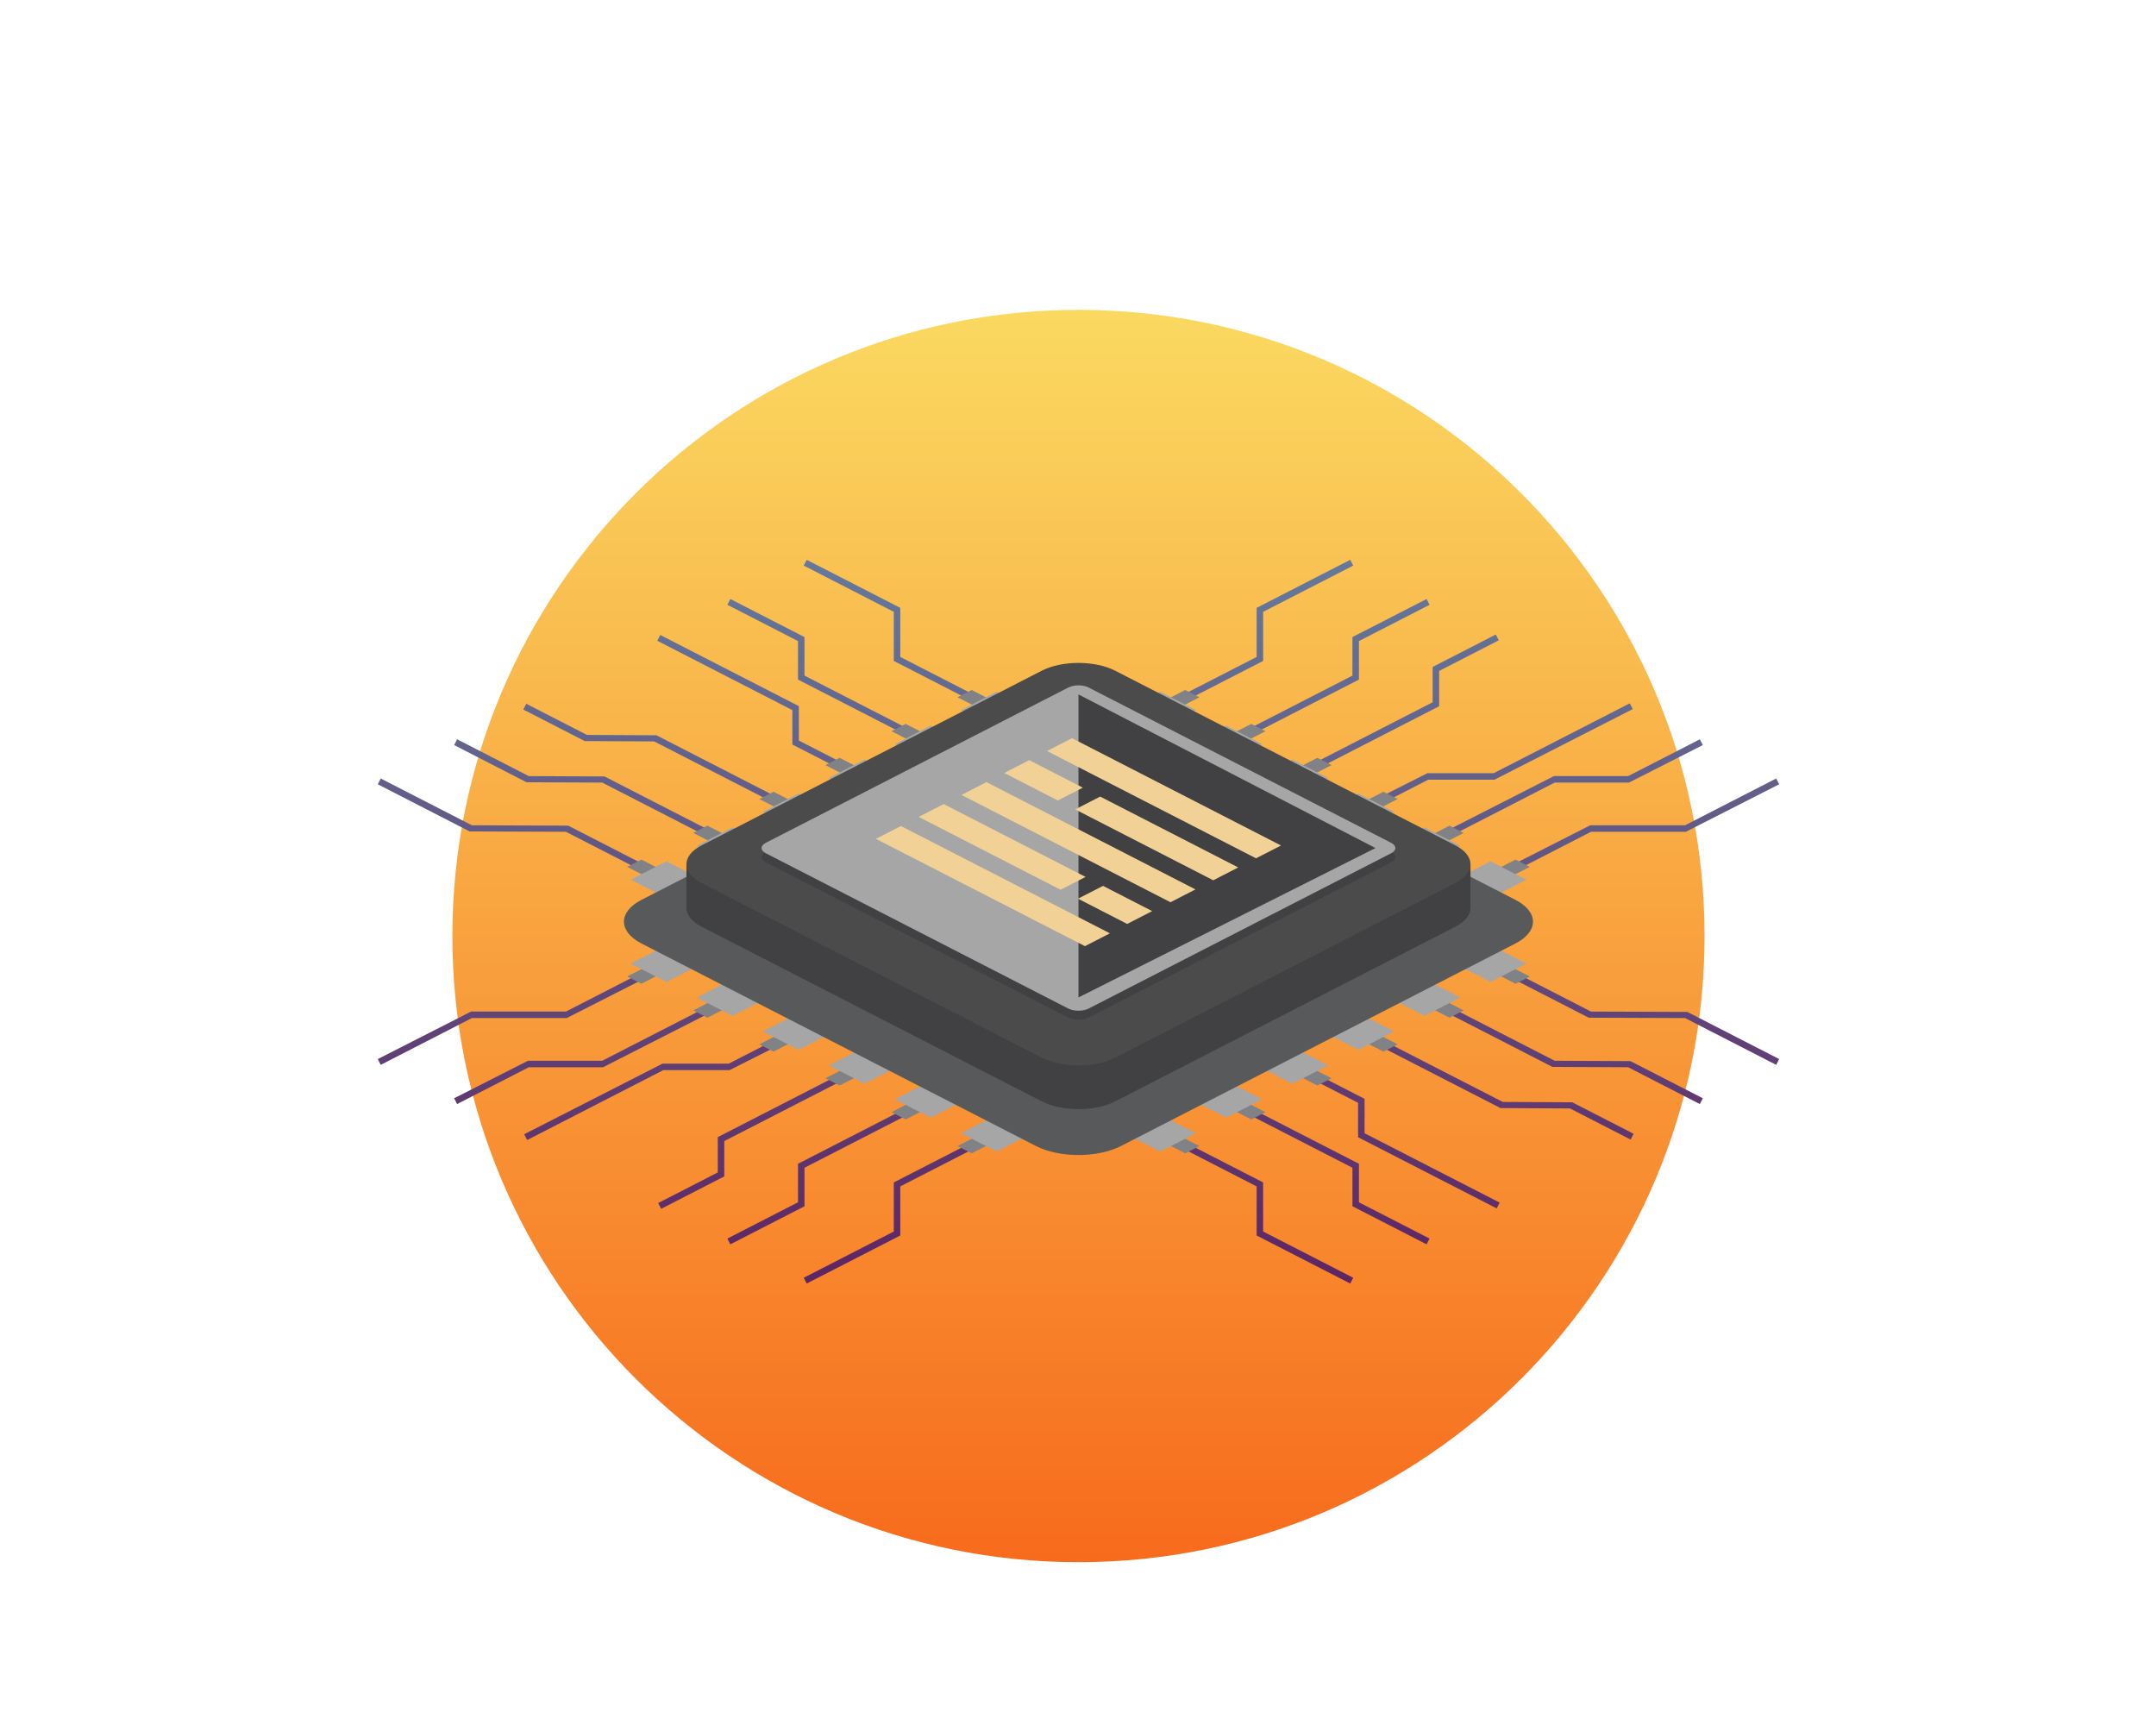 <?xml version="1.0" encoding="UTF-8" standalone="no" ?>
<!DOCTYPE svg PUBLIC "-//W3C//DTD SVG 1.1//EN" "http://www.w3.org/Graphics/SVG/1.1/DTD/svg11.dtd">
<svg xmlns="http://www.w3.org/2000/svg" xmlns:xlink="http://www.w3.org/1999/xlink" version="1.1" width="1280" height="1024" viewBox="0 0 1280 1024" xml:space="preserve">
<desc>Created with Fabric.js 5.3.0</desc>
<defs>
</defs>
<g transform="matrix(1 0 0 1 640 512)" id="background-logo"  >
<rect style="stroke: none; stroke-width: 0; stroke-dasharray: none; stroke-linecap: butt; stroke-dashoffset: 0; stroke-linejoin: miter; stroke-miterlimit: 4; fill: rgb(25,44,59); fill-opacity: 0; fill-rule: nonzero; opacity: 1;"  paint-order="stroke"  x="-640" y="-512" rx="0" ry="0" width="1280" height="1024" />
</g>
<g transform="matrix(3.717 0 0 3.717 640.281 555.647)" id="shape-68b36b6c-1e18-456a-9d3f-8de91959ed0f"  >
<g style=""  paint-order="stroke"   >
		<g transform="matrix(1 0 0 1 0 0)" id="Layer_1"  >
<linearGradient id="SVGID_2_2_5_76631" gradientUnits="userSpaceOnUse" gradientTransform="matrix(1 0 0 1 0 0)"  x1="0" y1="0" x2="0" y2="200">
<stop offset="0%" style="stop-color:rgb(250,217,97);stop-opacity: 1"/>
<stop offset="100%" style="stop-color:rgb(247,107,28);stop-opacity: 1"/>
</linearGradient>
<path style="stroke: none; stroke-width: 1; stroke-dasharray: none; stroke-linecap: butt; stroke-dashoffset: 0; stroke-linejoin: miter; stroke-miterlimit: 4; fill: url(#SVGID_2_2_5_76631); fill-rule: nonzero; opacity: 1;"  paint-order="stroke"  transform=" translate(-100, -100)" d="M 200 100 C 200 155.228 155.228 200 100 200 C 44.772 200 0 155.228 0 100 C 0 44.772 44.772 0 100 0 C 155.228 0 200 44.772 200 100 Z" stroke-linecap="round" />
</g>
</g>
</g>
<g transform="matrix(3.328 0 0 3.328 640.281 547.125)" id="shape-d6c6443d-1499-428a-bc6e-a6a941f03c03"  >
<g style=""  paint-order="stroke"   >
		<g transform="matrix(1 0 0 1 0 0)" id="path-10"  >
<linearGradient id="SVGID_76633" gradientUnits="userSpaceOnUse" gradientTransform="matrix(1 0 0 1 0 0)"  x1="0" y1="0" x2="0" y2="129">
<stop offset="0%" style="stop-color:rgb(101,121,155);stop-opacity: 1"/>
<stop offset="100%" style="stop-color:rgb(94,37,99);stop-opacity: 1"/>
</linearGradient>
<path style="stroke: none; stroke-width: 1; stroke-dasharray: none; stroke-linecap: butt; stroke-dashoffset: 0; stroke-linejoin: miter; stroke-miterlimit: 4; fill: url(#SVGID_76633); fill-rule: nonzero; opacity: 1;"  paint-order="stroke"  transform=" translate(-125, -64.546)" d="M 199.601 115.685 L 174.879 102.994 L 174.879 96.854 L 167.273 92.95 L 167.804 91.918 L 176.039 96.146 L 176.039 102.286 L 200.132 114.653 L 199.601 115.685 z M 187.633 121.07 L 175.033 114.602 L 175.033 107.73 L 156.017 97.967 L 155.486 98.999 L 173.873 108.438 L 173.873 115.31 L 187.102 122.102 L 187.633 121.07 z M 236.379 96.046 L 223.464 89.418 L 209.951 89.354 L 191.375 79.817 L 190.844 80.849 L 209.545 90.45 L 223.058 90.514 L 235.848 97.078 L 236.379 96.046 z M 174.012 128.062 L 157.942 119.814 L 157.942 111.057 L 143.325 103.553 L 142.794 104.585 L 156.782 111.765 L 156.782 120.522 L 173.481 129.092 L 174.012 128.062 z M 250 89.054 L 233.616 80.644 L 216.433 80.58 L 202.255 73.302 L 201.724 74.334 L 216.026 81.676 L 233.21 81.74 L 249.469 90.086 L 250 89.054 z M 224.034 102.383 L 213.087 96.764 L 200.69 96.7 L 179.589 85.867 L 179.058 86.899 L 200.284 97.796 L 212.681 97.86 L 223.503 103.415 L 224.034 102.383 z M 82.725 36.144 L 75.119 32.239 L 75.119 26.1 L 50.396 13.409 L 49.867 14.441 L 73.959 26.808 L 73.959 32.947 L 82.196 37.176 L 82.725 36.144 z M 94.511 30.094 L 76.126 20.656 L 76.126 13.783 L 62.895 6.992 L 62.366 8.024 L 74.966 14.491 L 74.966 21.364 L 93.982 31.126 L 94.511 30.094 z M 59.154 48.245 L 40.452 38.644 L 26.94 38.58 L 14.151 32.015 L 13.621 33.047 L 26.535 39.676 L 40.048 39.74 L 58.624 49.277 L 59.154 48.245 z M 107.204 24.509 L 93.215 17.328 L 93.215 8.571 L 76.518 0 L 75.988 1.032 L 92.055 9.279 L 92.055 18.036 L 106.675 25.541 L 107.204 24.509 z M 48.275 54.76 L 33.97 47.417 L 16.787 47.353 L 0.529 39.007 L 0 40.039 L 16.382 48.449 L 33.566 48.513 L 47.745 55.792 L 48.275 54.76 z M 70.94 42.194 L 49.713 31.298 L 37.316 31.234 L 26.494 25.678 L 25.965 26.71 L 36.912 32.33 L 49.309 32.394 L 70.41 43.226 L 70.94 42.194 z M 50.933 91.03 L 62.753 91.03 L 70.94 86.899 L 70.41 85.867 L 62.613 89.87 L 50.793 89.87 L 26.121 102.464 L 26.65 103.496 L 50.933 91.03 z M 26.94 90.514 L 40.188 90.514 L 59.154 80.849 L 58.624 79.818 L 40.048 89.354 L 26.8 89.354 L 13.621 96.046 L 14.151 97.078 L 26.94 90.514 z M 76.126 115.31 L 76.126 108.438 L 94.511 98.999 L 93.982 97.967 L 74.966 107.73 L 74.966 114.602 L 62.366 121.07 L 62.895 122.102 L 76.126 115.31 z M 16.787 81.74 L 33.706 81.74 L 48.275 74.334 L 47.745 73.302 L 33.566 80.58 L 16.647 80.58 L 0 89.054 L 0.529 90.086 L 16.787 81.74 z M 93.215 120.522 L 93.215 111.765 L 107.204 104.585 L 106.675 103.553 L 92.055 111.057 L 92.055 119.814 L 75.988 128.062 L 76.518 129.092 L 93.215 120.522 z M 61.815 109.984 L 61.815 103.684 L 82.725 92.95 L 82.196 91.918 L 60.654 102.976 L 60.654 109.276 L 50.023 114.733 L 50.553 115.765 L 61.815 109.984 z M 187.387 39.224 L 199.205 39.224 L 223.878 26.63 L 223.347 25.598 L 199.064 38.064 L 187.246 38.064 L 179.058 42.194 L 179.589 43.226 L 187.387 39.224 z M 209.951 39.74 L 223.198 39.74 L 236.379 33.047 L 235.848 32.015 L 223.058 38.58 L 209.811 38.58 L 190.845 48.245 L 191.376 49.276 L 209.951 39.74 z M 175.033 21.364 L 175.033 14.491 L 187.633 8.024 L 187.102 6.992 L 173.873 13.783 L 173.873 20.656 L 155.486 30.094 L 156.017 31.126 L 175.033 21.364 z M 216.433 48.513 L 233.351 48.513 L 250 40.039 L 249.469 39.007 L 233.21 47.353 L 216.292 47.353 L 201.724 54.76 L 202.255 55.792 L 216.433 48.513 z M 157.942 18.036 L 157.942 9.279 L 174.012 1.032 L 173.481 0 L 156.782 8.571 L 156.782 17.328 L 142.794 24.509 L 143.325 25.541 L 157.942 18.036 z M 189.343 26.117 L 189.343 19.818 L 199.976 14.36 L 199.445 13.328 L 188.183 19.11 L 188.183 25.409 L 167.273 36.144 L 167.804 37.176 L 189.343 26.117 z" stroke-linecap="round" />
</g>
		<g transform="matrix(1 0 0 1 18.059 39.522)" id="path-09"  >
<polygon style="stroke: none; stroke-width: 1; stroke-dasharray: none; stroke-linecap: butt; stroke-dashoffset: 0; stroke-linejoin: miter; stroke-miterlimit: 4; fill: rgb(128,130,133); fill-rule: nonzero; opacity: 1;"  paint-order="stroke"  points="3.513,0.505 0.984,1.804 -3.513,-0.505 -0.984,-1.804 " />
</g>
		<g transform="matrix(1 0 0 1 29.845 33.472)" id="path-09"  >
<polygon style="stroke: none; stroke-width: 1; stroke-dasharray: none; stroke-linecap: butt; stroke-dashoffset: 0; stroke-linejoin: miter; stroke-miterlimit: 4; fill: rgb(128,130,133); fill-rule: nonzero; opacity: 1;"  paint-order="stroke"  points="3.513,0.505 0.984,1.804 -3.513,-0.505 -0.984,-1.804 " />
</g>
		<g transform="matrix(1 0 0 1 41.631 27.422)" id="path-09"  >
<polygon style="stroke: none; stroke-width: 1; stroke-dasharray: none; stroke-linecap: butt; stroke-dashoffset: 0; stroke-linejoin: miter; stroke-miterlimit: 4; fill: rgb(128,130,133); fill-rule: nonzero; opacity: 1;"  paint-order="stroke"  points="3.513,0.505 0.984,1.804 -3.513,-0.505 -0.984,-1.804 " />
</g>
		<g transform="matrix(1 0 0 1 53.417 21.372)" id="path-09"  >
<polygon style="stroke: none; stroke-width: 1; stroke-dasharray: none; stroke-linecap: butt; stroke-dashoffset: 0; stroke-linejoin: miter; stroke-miterlimit: 4; fill: rgb(128,130,133); fill-rule: nonzero; opacity: 1;"  paint-order="stroke"  points="3.513,0.505 0.984,1.804 -3.513,-0.505 -0.984,-1.804 " />
</g>
		<g transform="matrix(1 0 0 1 65.203 15.322)" id="path-09"  >
<polygon style="stroke: none; stroke-width: 1; stroke-dasharray: none; stroke-linecap: butt; stroke-dashoffset: 0; stroke-linejoin: miter; stroke-miterlimit: 4; fill: rgb(128,130,133); fill-rule: nonzero; opacity: 1;"  paint-order="stroke"  points="3.513,0.505 0.984,1.804 -3.513,-0.505 -0.984,-1.804 " />
</g>
		<g transform="matrix(1 0 0 1 76.989 9.271)" id="path-09"  >
<polygon style="stroke: none; stroke-width: 1; stroke-dasharray: none; stroke-linecap: butt; stroke-dashoffset: 0; stroke-linejoin: miter; stroke-miterlimit: 4; fill: rgb(128,130,133); fill-rule: nonzero; opacity: 1;"  paint-order="stroke"  points="3.513,0.505 0.984,1.804 -3.513,-0.505 -0.984,-1.804 " />
</g>
		<g transform="matrix(1 0 0 1 -18.061 -39.521)" id="path-09"  >
<polygon style="stroke: none; stroke-width: 1; stroke-dasharray: none; stroke-linecap: butt; stroke-dashoffset: 0; stroke-linejoin: miter; stroke-miterlimit: 4; fill: rgb(128,130,133); fill-rule: nonzero; opacity: 1;"  paint-order="stroke"  points="-3.513,-0.505 -0.984,-1.804 3.513,0.505 0.984,1.804 " />
</g>
		<g transform="matrix(1 0 0 1 -29.847 -33.471)" id="path-09"  >
<polygon style="stroke: none; stroke-width: 1; stroke-dasharray: none; stroke-linecap: butt; stroke-dashoffset: 0; stroke-linejoin: miter; stroke-miterlimit: 4; fill: rgb(128,130,133); fill-rule: nonzero; opacity: 1;"  paint-order="stroke"  points="-3.513,-0.505 -0.984,-1.804 3.513,0.505 0.984,1.804 " />
</g>
		<g transform="matrix(1 0 0 1 -41.633 -27.421)" id="path-09"  >
<polygon style="stroke: none; stroke-width: 1; stroke-dasharray: none; stroke-linecap: butt; stroke-dashoffset: 0; stroke-linejoin: miter; stroke-miterlimit: 4; fill: rgb(128,130,133); fill-rule: nonzero; opacity: 1;"  paint-order="stroke"  points="-3.513,-0.505 -0.984,-1.804 3.513,0.505 0.984,1.804 " />
</g>
		<g transform="matrix(1 0 0 1 -53.419 -21.371)" id="path-09"  >
<polygon style="stroke: none; stroke-width: 1; stroke-dasharray: none; stroke-linecap: butt; stroke-dashoffset: 0; stroke-linejoin: miter; stroke-miterlimit: 4; fill: rgb(128,130,133); fill-rule: nonzero; opacity: 1;"  paint-order="stroke"  points="-3.513,-0.505 -0.984,-1.804 3.513,0.505 0.984,1.804 " />
</g>
		<g transform="matrix(1 0 0 1 -65.204 -15.32)" id="path-09"  >
<polygon style="stroke: none; stroke-width: 1; stroke-dasharray: none; stroke-linecap: butt; stroke-dashoffset: 0; stroke-linejoin: miter; stroke-miterlimit: 4; fill: rgb(128,130,133); fill-rule: nonzero; opacity: 1;"  paint-order="stroke"  points="-3.513,-0.505 -0.984,-1.804 3.513,0.505 0.984,1.804 " />
</g>
		<g transform="matrix(1 0 0 1 -76.99 -9.27)" id="path-09"  >
<polygon style="stroke: none; stroke-width: 1; stroke-dasharray: none; stroke-linecap: butt; stroke-dashoffset: 0; stroke-linejoin: miter; stroke-miterlimit: 4; fill: rgb(128,130,133); fill-rule: nonzero; opacity: 1;"  paint-order="stroke"  points="-3.513,-0.505 -0.984,-1.804 3.513,0.505 0.984,1.804 " />
</g>
		<g transform="matrix(1 0 0 1 -76.99 9.271)" id="path-09"  >
<polygon style="stroke: none; stroke-width: 1; stroke-dasharray: none; stroke-linecap: butt; stroke-dashoffset: 0; stroke-linejoin: miter; stroke-miterlimit: 4; fill: rgb(128,130,133); fill-rule: nonzero; opacity: 1;"  paint-order="stroke"  points="-0.984,1.804 -3.513,0.505 0.984,-1.804 3.513,-0.505 " />
</g>
		<g transform="matrix(1 0 0 1 -65.204 15.322)" id="path-09"  >
<polygon style="stroke: none; stroke-width: 1; stroke-dasharray: none; stroke-linecap: butt; stroke-dashoffset: 0; stroke-linejoin: miter; stroke-miterlimit: 4; fill: rgb(128,130,133); fill-rule: nonzero; opacity: 1;"  paint-order="stroke"  points="-0.984,1.804 -3.513,0.505 0.984,-1.804 3.513,-0.505 " />
</g>
		<g transform="matrix(1 0 0 1 -53.419 21.372)" id="path-09"  >
<polygon style="stroke: none; stroke-width: 1; stroke-dasharray: none; stroke-linecap: butt; stroke-dashoffset: 0; stroke-linejoin: miter; stroke-miterlimit: 4; fill: rgb(128,130,133); fill-rule: nonzero; opacity: 1;"  paint-order="stroke"  points="-0.984,1.804 -3.513,0.505 0.984,-1.804 3.513,-0.505 " />
</g>
		<g transform="matrix(1 0 0 1 -41.633 27.422)" id="path-09"  >
<polygon style="stroke: none; stroke-width: 1; stroke-dasharray: none; stroke-linecap: butt; stroke-dashoffset: 0; stroke-linejoin: miter; stroke-miterlimit: 4; fill: rgb(128,130,133); fill-rule: nonzero; opacity: 1;"  paint-order="stroke"  points="-0.984,1.804 -3.513,0.505 0.984,-1.804 3.513,-0.505 " />
</g>
		<g transform="matrix(1 0 0 1 -29.847 33.472)" id="path-09"  >
<polygon style="stroke: none; stroke-width: 1; stroke-dasharray: none; stroke-linecap: butt; stroke-dashoffset: 0; stroke-linejoin: miter; stroke-miterlimit: 4; fill: rgb(128,130,133); fill-rule: nonzero; opacity: 1;"  paint-order="stroke"  points="-0.984,1.804 -3.513,0.505 0.984,-1.804 3.513,-0.505 " />
</g>
		<g transform="matrix(1 0 0 1 -18.061 39.522)" id="path-09"  >
<polygon style="stroke: none; stroke-width: 1; stroke-dasharray: none; stroke-linecap: butt; stroke-dashoffset: 0; stroke-linejoin: miter; stroke-miterlimit: 4; fill: rgb(128,130,133); fill-rule: nonzero; opacity: 1;"  paint-order="stroke"  points="-0.984,1.804 -3.513,0.505 0.984,-1.804 3.513,-0.505 " />
</g>
		<g transform="matrix(1 0 0 1 76.989 -9.27)" id="path-09"  >
<polygon style="stroke: none; stroke-width: 1; stroke-dasharray: none; stroke-linecap: butt; stroke-dashoffset: 0; stroke-linejoin: miter; stroke-miterlimit: 4; fill: rgb(128,130,133); fill-rule: nonzero; opacity: 1;"  paint-order="stroke"  points="0.984,-1.804 3.513,-0.505 -0.984,1.804 -3.513,0.505 " />
</g>
		<g transform="matrix(1 0 0 1 65.203 -15.32)" id="path-09"  >
<polygon style="stroke: none; stroke-width: 1; stroke-dasharray: none; stroke-linecap: butt; stroke-dashoffset: 0; stroke-linejoin: miter; stroke-miterlimit: 4; fill: rgb(128,130,133); fill-rule: nonzero; opacity: 1;"  paint-order="stroke"  points="0.984,-1.804 3.513,-0.505 -0.984,1.804 -3.513,0.505 " />
</g>
		<g transform="matrix(1 0 0 1 53.417 -21.371)" id="path-09"  >
<polygon style="stroke: none; stroke-width: 1; stroke-dasharray: none; stroke-linecap: butt; stroke-dashoffset: 0; stroke-linejoin: miter; stroke-miterlimit: 4; fill: rgb(128,130,133); fill-rule: nonzero; opacity: 1;"  paint-order="stroke"  points="0.984,-1.804 3.513,-0.505 -0.984,1.804 -3.513,0.505 " />
</g>
		<g transform="matrix(1 0 0 1 41.631 -27.421)" id="path-09"  >
<polygon style="stroke: none; stroke-width: 1; stroke-dasharray: none; stroke-linecap: butt; stroke-dashoffset: 0; stroke-linejoin: miter; stroke-miterlimit: 4; fill: rgb(128,130,133); fill-rule: nonzero; opacity: 1;"  paint-order="stroke"  points="0.984,-1.804 3.513,-0.505 -0.984,1.804 -3.513,0.505 " />
</g>
		<g transform="matrix(1 0 0 1 29.845 -33.471)" id="path-09"  >
<polygon style="stroke: none; stroke-width: 1; stroke-dasharray: none; stroke-linecap: butt; stroke-dashoffset: 0; stroke-linejoin: miter; stroke-miterlimit: 4; fill: rgb(128,130,133); fill-rule: nonzero; opacity: 1;"  paint-order="stroke"  points="0.984,-1.804 3.513,-0.505 -0.984,1.804 -3.513,0.505 " />
</g>
		<g transform="matrix(1 0 0 1 18.059 -39.521)" id="path-09"  >
<polygon style="stroke: none; stroke-width: 1; stroke-dasharray: none; stroke-linecap: butt; stroke-dashoffset: 0; stroke-linejoin: miter; stroke-miterlimit: 4; fill: rgb(128,130,133); fill-rule: nonzero; opacity: 1;"  paint-order="stroke"  points="0.984,-1.804 3.513,-0.505 -0.984,1.804 -3.513,0.505 " />
</g>
		<g transform="matrix(1 0 0 1 14.574 37.733)" id="path-08"  >
<polygon style="stroke: none; stroke-width: 1; stroke-dasharray: none; stroke-linecap: butt; stroke-dashoffset: 0; stroke-linejoin: miter; stroke-miterlimit: 4; fill: rgb(165,166,165); fill-rule: nonzero; opacity: 1;"  paint-order="stroke"  points="6.384,0 -0,3.277 -6.384,0 -0,-3.277 " />
</g>
		<g transform="matrix(1 0 0 1 26.36 31.683)" id="path-08"  >
<polygon style="stroke: none; stroke-width: 1; stroke-dasharray: none; stroke-linecap: butt; stroke-dashoffset: 0; stroke-linejoin: miter; stroke-miterlimit: 4; fill: rgb(165,166,165); fill-rule: nonzero; opacity: 1;"  paint-order="stroke"  points="6.384,0 0,3.277 -6.384,0 0,-3.277 " />
</g>
		<g transform="matrix(1 0 0 1 38.145 25.633)" id="path-08"  >
<polygon style="stroke: none; stroke-width: 1; stroke-dasharray: none; stroke-linecap: butt; stroke-dashoffset: 0; stroke-linejoin: miter; stroke-miterlimit: 4; fill: rgb(165,166,165); fill-rule: nonzero; opacity: 1;"  paint-order="stroke"  points="6.384,0 0,3.277 -6.384,0 0,-3.277 " />
</g>
		<g transform="matrix(1 0 0 1 49.931 19.583)" id="path-08"  >
<polygon style="stroke: none; stroke-width: 1; stroke-dasharray: none; stroke-linecap: butt; stroke-dashoffset: 0; stroke-linejoin: miter; stroke-miterlimit: 4; fill: rgb(165,166,165); fill-rule: nonzero; opacity: 1;"  paint-order="stroke"  points="6.384,0 0,3.277 -6.384,0 0,-3.277 " />
</g>
		<g transform="matrix(1 0 0 1 61.717 13.532)" id="path-08"  >
<polygon style="stroke: none; stroke-width: 1; stroke-dasharray: none; stroke-linecap: butt; stroke-dashoffset: 0; stroke-linejoin: miter; stroke-miterlimit: 4; fill: rgb(165,166,165); fill-rule: nonzero; opacity: 1;"  paint-order="stroke"  points="6.384,0 2.842171e-14,3.277 -6.384,0 2.842171e-14,-3.277 " />
</g>
		<g transform="matrix(1 0 0 1 73.503 7.482)" id="path-08"  >
<polygon style="stroke: none; stroke-width: 1; stroke-dasharray: none; stroke-linecap: butt; stroke-dashoffset: 0; stroke-linejoin: miter; stroke-miterlimit: 4; fill: rgb(165,166,165); fill-rule: nonzero; opacity: 1;"  paint-order="stroke"  points="6.384,-0 0,3.277 -6.384,-0 0,-3.277 " />
</g>
		<g transform="matrix(1 0 0 1 -14.575 -37.732)" id="path-08"  >
<polygon style="stroke: none; stroke-width: 1; stroke-dasharray: none; stroke-linecap: butt; stroke-dashoffset: 0; stroke-linejoin: miter; stroke-miterlimit: 4; fill: rgb(165,166,165); fill-rule: nonzero; opacity: 1;"  paint-order="stroke"  points="-6.384,0 -0,-3.277 6.384,0 -0,3.277 " />
</g>
		<g transform="matrix(1 0 0 1 -26.361 -31.682)" id="path-08"  >
<polygon style="stroke: none; stroke-width: 1; stroke-dasharray: none; stroke-linecap: butt; stroke-dashoffset: 0; stroke-linejoin: miter; stroke-miterlimit: 4; fill: rgb(165,166,165); fill-rule: nonzero; opacity: 1;"  paint-order="stroke"  points="-6.384,7.10543e-15 0,-3.277 6.384,7.10543e-15 0,3.277 " />
</g>
		<g transform="matrix(1 0 0 1 -38.147 -25.632)" id="path-08"  >
<polygon style="stroke: none; stroke-width: 1; stroke-dasharray: none; stroke-linecap: butt; stroke-dashoffset: 0; stroke-linejoin: miter; stroke-miterlimit: 4; fill: rgb(165,166,165); fill-rule: nonzero; opacity: 1;"  paint-order="stroke"  points="-6.384,-7.10543e-15 0,-3.277 6.384,-7.10543e-15 0,3.277 " />
</g>
		<g transform="matrix(1 0 0 1 -49.933 -19.581)" id="path-08"  >
<polygon style="stroke: none; stroke-width: 1; stroke-dasharray: none; stroke-linecap: butt; stroke-dashoffset: 0; stroke-linejoin: miter; stroke-miterlimit: 4; fill: rgb(165,166,165); fill-rule: nonzero; opacity: 1;"  paint-order="stroke"  points="-6.384,-0 -0,-3.277 6.384,-0 -0,3.277 " />
</g>
		<g transform="matrix(1 0 0 1 -61.719 -13.531)" id="path-08"  >
<polygon style="stroke: none; stroke-width: 1; stroke-dasharray: none; stroke-linecap: butt; stroke-dashoffset: 0; stroke-linejoin: miter; stroke-miterlimit: 4; fill: rgb(165,166,165); fill-rule: nonzero; opacity: 1;"  paint-order="stroke"  points="-6.384,-0 0,-3.277 6.384,-0 0,3.277 " />
</g>
		<g transform="matrix(1 0 0 1 -73.505 -7.481)" id="path-08"  >
<polygon style="stroke: none; stroke-width: 1; stroke-dasharray: none; stroke-linecap: butt; stroke-dashoffset: 0; stroke-linejoin: miter; stroke-miterlimit: 4; fill: rgb(165,166,165); fill-rule: nonzero; opacity: 1;"  paint-order="stroke"  points="-6.384,-0 -0,-3.277 6.384,-0 -0,3.277 " />
</g>
		<g transform="matrix(1 0 0 1 -73.505 7.482)" id="path-08"  >
<polygon style="stroke: none; stroke-width: 1; stroke-dasharray: none; stroke-linecap: butt; stroke-dashoffset: 0; stroke-linejoin: miter; stroke-miterlimit: 4; fill: rgb(165,166,165); fill-rule: nonzero; opacity: 1;"  paint-order="stroke"  points="-0,3.277 -6.384,-0 -0,-3.277 6.384,-0 " />
</g>
		<g transform="matrix(1 0 0 1 -61.719 13.532)" id="path-08"  >
<polygon style="stroke: none; stroke-width: 1; stroke-dasharray: none; stroke-linecap: butt; stroke-dashoffset: 0; stroke-linejoin: miter; stroke-miterlimit: 4; fill: rgb(165,166,165); fill-rule: nonzero; opacity: 1;"  paint-order="stroke"  points="0,3.277 -6.384,0 0,-3.277 6.384,0 " />
</g>
		<g transform="matrix(1 0 0 1 -49.933 19.583)" id="path-08"  >
<polygon style="stroke: none; stroke-width: 1; stroke-dasharray: none; stroke-linecap: butt; stroke-dashoffset: 0; stroke-linejoin: miter; stroke-miterlimit: 4; fill: rgb(165,166,165); fill-rule: nonzero; opacity: 1;"  paint-order="stroke"  points="-0,3.277 -6.384,0 -0,-3.277 6.384,0 " />
</g>
		<g transform="matrix(1 0 0 1 -38.147 25.633)" id="path-08"  >
<polygon style="stroke: none; stroke-width: 1; stroke-dasharray: none; stroke-linecap: butt; stroke-dashoffset: 0; stroke-linejoin: miter; stroke-miterlimit: 4; fill: rgb(165,166,165); fill-rule: nonzero; opacity: 1;"  paint-order="stroke"  points="0,3.277 -6.384,0 0,-3.277 6.384,0 " />
</g>
		<g transform="matrix(1 0 0 1 -26.361 31.683)" id="path-08"  >
<polygon style="stroke: none; stroke-width: 1; stroke-dasharray: none; stroke-linecap: butt; stroke-dashoffset: 0; stroke-linejoin: miter; stroke-miterlimit: 4; fill: rgb(165,166,165); fill-rule: nonzero; opacity: 1;"  paint-order="stroke"  points="0,3.277 -6.384,0 0,-3.277 6.384,0 " />
</g>
		<g transform="matrix(1 0 0 1 -14.575 37.733)" id="path-08"  >
<polygon style="stroke: none; stroke-width: 1; stroke-dasharray: none; stroke-linecap: butt; stroke-dashoffset: 0; stroke-linejoin: miter; stroke-miterlimit: 4; fill: rgb(165,166,165); fill-rule: nonzero; opacity: 1;"  paint-order="stroke"  points="-0,3.277 -6.384,0 -0,-3.277 6.384,0 " />
</g>
		<g transform="matrix(1 0 0 1 73.503 -7.481)" id="path-08"  >
<polygon style="stroke: none; stroke-width: 1; stroke-dasharray: none; stroke-linecap: butt; stroke-dashoffset: 0; stroke-linejoin: miter; stroke-miterlimit: 4; fill: rgb(165,166,165); fill-rule: nonzero; opacity: 1;"  paint-order="stroke"  points="0,-3.277 6.384,-0 0,3.277 -6.384,-0 " />
</g>
		<g transform="matrix(1 0 0 1 61.717 -13.531)" id="path-08"  >
<polygon style="stroke: none; stroke-width: 1; stroke-dasharray: none; stroke-linecap: butt; stroke-dashoffset: 0; stroke-linejoin: miter; stroke-miterlimit: 4; fill: rgb(165,166,165); fill-rule: nonzero; opacity: 1;"  paint-order="stroke"  points="2.842171e-14,-3.277 6.384,-0 2.842171e-14,3.277 -6.384,-0 " />
</g>
		<g transform="matrix(1 0 0 1 49.931 -19.581)" id="path-08"  >
<polygon style="stroke: none; stroke-width: 1; stroke-dasharray: none; stroke-linecap: butt; stroke-dashoffset: 0; stroke-linejoin: miter; stroke-miterlimit: 4; fill: rgb(165,166,165); fill-rule: nonzero; opacity: 1;"  paint-order="stroke"  points="0,-3.277 6.384,-0 0,3.277 -6.384,-0 " />
</g>
		<g transform="matrix(1 0 0 1 38.145 -25.632)" id="path-08"  >
<polygon style="stroke: none; stroke-width: 1; stroke-dasharray: none; stroke-linecap: butt; stroke-dashoffset: 0; stroke-linejoin: miter; stroke-miterlimit: 4; fill: rgb(165,166,165); fill-rule: nonzero; opacity: 1;"  paint-order="stroke"  points="0,-3.277 6.384,-7.10543e-15 0,3.277 -6.384,-7.10543e-15 " />
</g>
		<g transform="matrix(1 0 0 1 26.36 -31.682)" id="path-08"  >
<polygon style="stroke: none; stroke-width: 1; stroke-dasharray: none; stroke-linecap: butt; stroke-dashoffset: 0; stroke-linejoin: miter; stroke-miterlimit: 4; fill: rgb(165,166,165); fill-rule: nonzero; opacity: 1;"  paint-order="stroke"  points="0,-3.277 6.384,7.10543e-15 0,3.277 -6.384,7.10543e-15 " />
</g>
		<g transform="matrix(1 0 0 1 14.574 -37.732)" id="path-08"  >
<polygon style="stroke: none; stroke-width: 1; stroke-dasharray: none; stroke-linecap: butt; stroke-dashoffset: 0; stroke-linejoin: miter; stroke-miterlimit: 4; fill: rgb(165,166,165); fill-rule: nonzero; opacity: 1;"  paint-order="stroke"  points="-0,-3.277 6.384,0 -0,3.277 -6.384,0 " />
</g>
		<g transform="matrix(1 0 0 1 -0.001 0.001)" id="path-07"  >
<path style="stroke: none; stroke-width: 1; stroke-dasharray: none; stroke-linecap: butt; stroke-dashoffset: 0; stroke-linejoin: miter; stroke-miterlimit: 4; fill: rgb(88,89,91); fill-rule: nonzero; opacity: 1;"  paint-order="stroke"  transform=" translate(-124.999, -64.547)" d="M 202.932 68.449 L 132.601 104.553 C 128.403 106.708 121.596 106.708 117.397 104.553 L 47.066 68.449 C 42.867 66.294 42.867 62.8 47.066 60.644 L 117.397 24.541 C 121.596 22.385 128.403 22.385 132.601 24.541 L 202.932 60.644 C 207.131 62.8 207.131 66.294 202.932 68.449 z" stroke-linecap="round" />
</g>
		<g transform="matrix(1 0 0 1 -0.001 -2.46)" id="path-06"  >
<path style="stroke: none; stroke-width: 1; stroke-dasharray: none; stroke-linecap: butt; stroke-dashoffset: 0; stroke-linejoin: miter; stroke-miterlimit: 4; fill: rgb(65,64,66); fill-rule: nonzero; opacity: 1;"  paint-order="stroke"  transform=" translate(-124.999, -62.087)" d="M 194.934 62.086 L 194.934 54.292 L 183.591 54.292 L 131.556 27.581 C 127.935 25.722 122.064 25.722 118.442 27.581 L 66.407 54.292 L 55.065 54.292 L 55.065 62.087 L 55.065 62.087 C 55.065 63.305 55.97 64.523 57.781 65.452 L 118.442 96.592 C 122.064 98.451 127.935 98.451 131.556 96.592 L 192.218 65.452 C 194.029 64.523 194.934 63.304 194.934 62.086 z" stroke-linecap="round" />
</g>
		<g transform="matrix(1 0 0 1 -0.001 -10.254)" id="path-05"  >
<path style="stroke: none; stroke-width: 1; stroke-dasharray: none; stroke-linecap: butt; stroke-dashoffset: 0; stroke-linejoin: miter; stroke-miterlimit: 4; fill: rgb(75,75,76); fill-rule: nonzero; opacity: 1;"  paint-order="stroke"  transform=" translate(-124.999, -54.292)" d="M 192.218 57.658 L 131.556 88.798 C 127.935 90.657 122.064 90.657 118.442 88.798 L 57.781 57.658 C 54.159 55.799 54.159 52.785 57.781 50.926 L 118.442 19.786 C 122.064 17.927 127.935 17.927 131.556 19.786 L 192.218 50.926 C 195.839 52.785 195.839 55.799 192.218 57.658 z" stroke-linecap="round" />
</g>
		<g transform="matrix(1 0 0 1 -0.001 -11.516)" id="path-04"  >
<path style="stroke: none; stroke-width: 1; stroke-dasharray: none; stroke-linecap: butt; stroke-dashoffset: 0; stroke-linejoin: miter; stroke-miterlimit: 4; fill: rgb(65,64,66); fill-rule: nonzero; opacity: 1;"  paint-order="stroke"  transform=" translate(-124.999, -53.031)" d="M 180.776 53.961 L 126.812 81.663 C 125.811 82.177 124.187 82.177 123.186 81.663 L 69.223 53.961 C 68.221 53.447 68.221 52.614 69.223 52.1 L 123.186 24.398 C 124.187 23.884 125.811 23.884 126.812 24.398 L 180.776 52.1 C 181.777 52.614 181.777 53.447 180.776 53.961 z" stroke-linecap="round" />
</g>
		<g transform="matrix(1 0 0 1 -0.001 -13.134)" id="path-03"  >
<path style="stroke: none; stroke-width: 1; stroke-dasharray: none; stroke-linecap: butt; stroke-dashoffset: 0; stroke-linejoin: miter; stroke-miterlimit: 4; fill: rgb(165,166,165); fill-rule: nonzero; opacity: 1;"  paint-order="stroke"  transform=" translate(-124.999, -51.412)" d="M 180.776 52.343 L 126.812 80.044 C 125.811 80.558 124.187 80.558 123.186 80.044 L 69.223 52.343 C 68.221 51.829 68.221 50.996 69.223 50.481 L 123.186 22.78 C 124.187 22.266 125.811 22.266 126.812 22.78 L 180.776 50.481 C 181.777 50.996 181.777 51.829 180.776 52.343 z" stroke-linecap="round" />
</g>
		<g transform="matrix(1 0 0 1 26.49 -13.508)" id="path-02"  >
<polygon style="stroke: none; stroke-width: 1; stroke-dasharray: none; stroke-linecap: butt; stroke-dashoffset: 0; stroke-linejoin: miter; stroke-miterlimit: 4; fill: rgb(65,64,66); fill-rule: nonzero; opacity: 1;"  paint-order="stroke"  points="-26.491,-27.026 -26.491,27.026 26.491,0.374 " />
</g>
		<g transform="matrix(1 0 0 1 -0.001 -14.18)" id="path-01"  >
<path style="stroke: none; stroke-width: 1; stroke-dasharray: none; stroke-linecap: butt; stroke-dashoffset: 0; stroke-linejoin: miter; stroke-miterlimit: 4; fill: rgb(242,209,151); fill-rule: nonzero; opacity: 1;"  paint-order="stroke"  transform=" translate(-124.999, -50.366)" d="M 130.609 66.626 L 126.153 68.914 L 88.868 49.774 L 93.325 47.486 L 130.609 66.626 z M 100.955 43.569 L 96.498 45.857 L 121.812 58.852 L 126.269 56.564 L 100.955 43.569 z M 129.379 58.16 L 124.922 60.448 L 133.691 64.95 L 138.147 62.662 L 129.379 58.16 z M 108.585 39.652 L 104.128 41.94 L 141.413 61.08 L 145.87 58.792 L 108.585 39.652 z M 128.873 42.233 L 124.416 44.521 L 149.044 57.163 L 153.5 54.875 L 128.873 42.233 z M 116.215 35.735 L 111.759 38.023 L 121.316 42.929 L 125.773 40.642 L 116.215 35.735 z M 123.846 31.818 L 119.389 34.106 L 156.674 53.246 L 161.131 50.958 L 123.846 31.818 z" stroke-linecap="round" />
</g>
</g>
</g>
</svg>